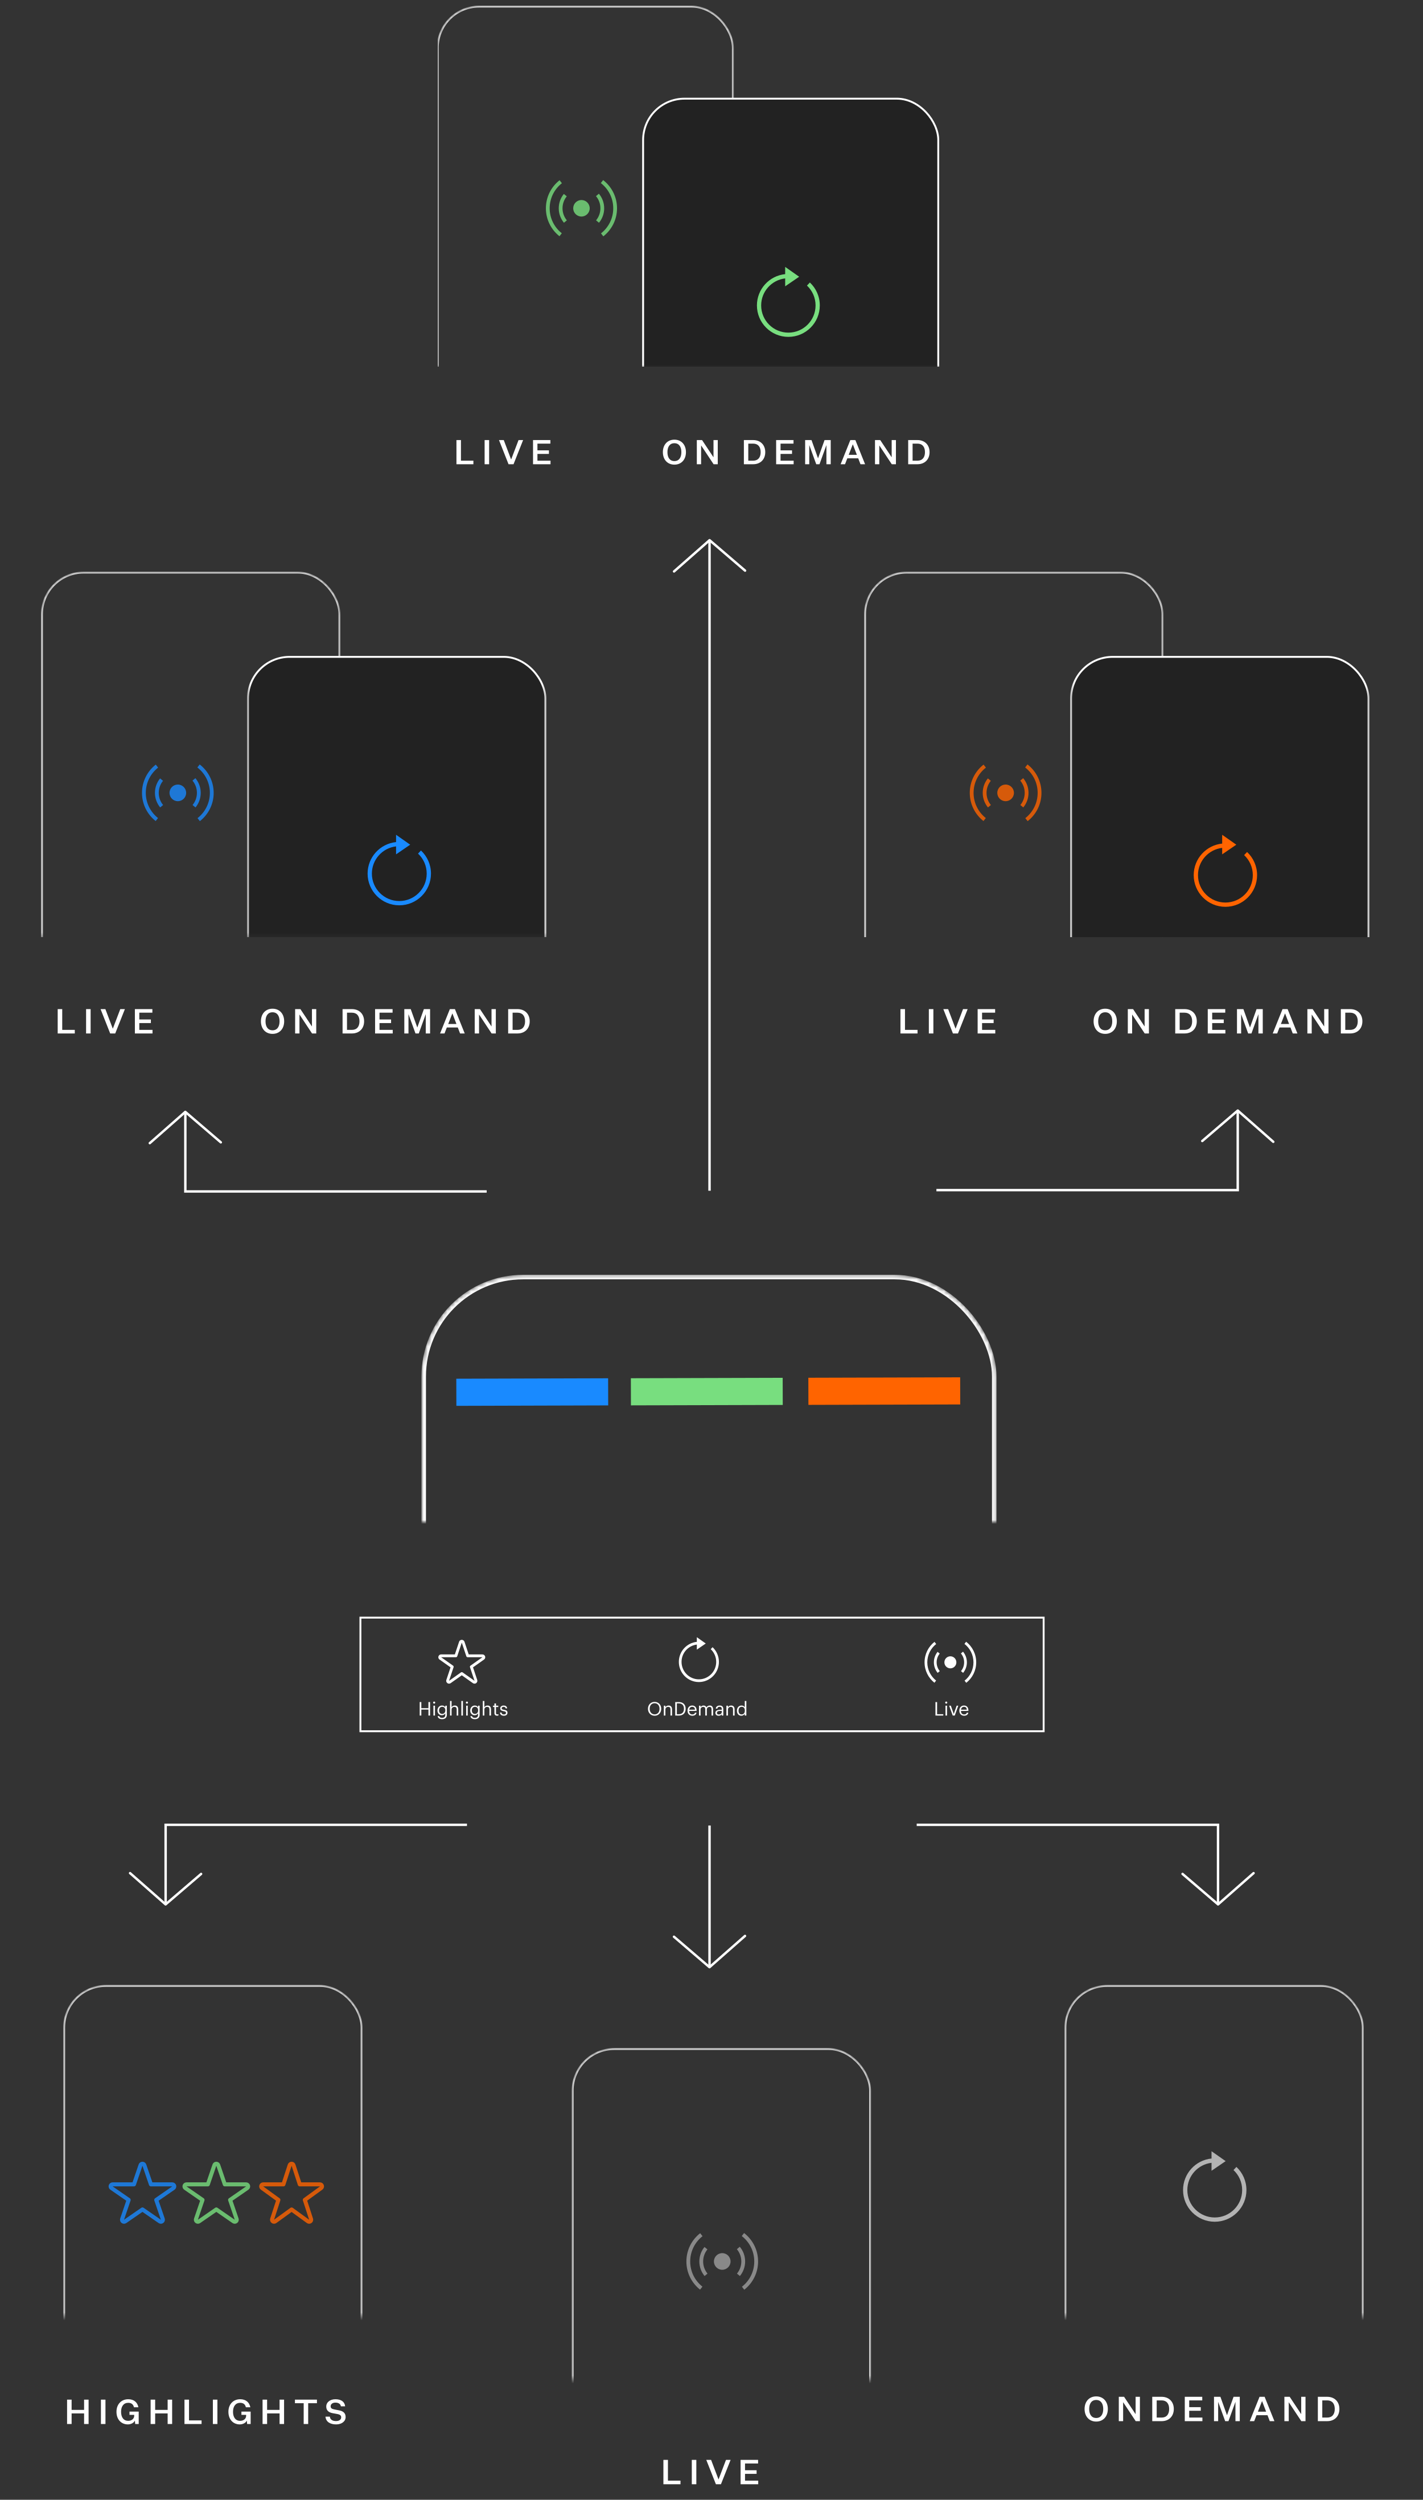 <svg width="361" height="634" viewBox="0 0 361 634" fill="none" xmlns="http://www.w3.org/2000/svg">
<rect x="0" y="0" width="361" height="634" fill="#333333" stroke="none"/>
<g clip-path="url(#clip0)">
<mask id="mask0" mask-type="alpha" maskUnits="userSpaceOnUse" x="97" y="315" width="165" height="71">
<rect x="97" y="315" width="165" height="71" fill="#C4C4C4"/>
</mask>
<g mask="url(#mask0)">
<mask id="mask1" mask-type="alpha" maskUnits="userSpaceOnUse" x="106" y="323" width="147" height="318">
<rect x="107.489" y="323.897" width="144.738" height="316.118" rx="25.23" fill="#C4C4C4" stroke="#464646" stroke-width="1.147"/>
</mask>
<g mask="url(#mask1)">
<rect x="107.489" y="323.897" width="144.738" height="316.118" rx="25.23" stroke="white" stroke-width="1.147"/>
<path d="M115.768 353.116L154.283 353.005" stroke="#198AFF" stroke-width="6.881"/>
<path d="M160.052 352.993L198.567 352.886" stroke="#78DE7F" stroke-width="6.881"/>
<path d="M205.078 352.869L243.593 352.762" stroke="#FF6400" stroke-width="6.881"/>
</g>
</g>
<path fill-rule="evenodd" clip-rule="evenodd" d="M246.958 421.606C246.958 419.704 246.063 418.014 244.672 416.936L245.097 416.382C246.651 417.587 247.654 419.478 247.654 421.606C247.654 423.717 246.666 425.598 245.13 426.803L244.702 426.251C246.076 425.173 246.958 423.492 246.958 421.606ZM244.591 421.606C244.591 420.748 244.285 419.963 243.778 419.354L244.312 418.905C244.92 419.635 245.287 420.578 245.287 421.606C245.287 422.623 244.928 423.556 244.33 424.283L243.794 423.837C244.292 423.231 244.591 422.454 244.591 421.606ZM242.621 421.606C242.621 422.45 241.94 423.134 241.101 423.134C240.261 423.134 239.581 422.45 239.581 421.606C239.581 420.762 240.261 420.077 241.101 420.077C241.94 420.077 242.621 420.762 242.621 421.606ZM237.613 421.606C237.613 420.765 237.906 419.995 238.396 419.39L237.857 418.948C237.269 419.673 236.917 420.599 236.917 421.606C236.917 422.622 237.276 423.556 237.873 424.283L238.41 423.838C237.912 423.231 237.613 422.454 237.613 421.606ZM235.246 421.606C235.246 419.72 236.127 418.041 237.498 416.963L237.07 416.411C235.537 417.617 234.55 419.496 234.55 421.606C234.55 423.707 235.528 425.578 237.05 426.784L237.48 426.235C236.119 425.155 235.246 423.484 235.246 421.606Z" fill="white"/>
<path d="M237.314 435.109H239.297V434.769H237.731V431.684H237.314V435.109ZM239.859 435.109H240.256V432.604H239.859V435.109ZM240.05 432.081C240.194 432.081 240.314 431.962 240.314 431.818C240.314 431.674 240.194 431.554 240.05 431.554C239.907 431.554 239.787 431.674 239.787 431.818C239.787 431.962 239.907 432.081 240.05 432.081ZM241.698 435.109H242.206L243.106 432.604H242.694L241.961 434.707L241.219 432.604H240.788L241.698 435.109ZM244.585 435.152C245.15 435.152 245.567 434.889 245.653 434.386H245.255C245.203 434.678 244.977 434.822 244.589 434.822C244.077 434.822 243.804 434.506 243.785 433.936H245.672V433.806C245.672 432.91 245.126 432.561 244.546 432.561C243.856 432.561 243.373 433.088 243.373 433.845V433.883C243.373 434.654 243.876 435.152 244.585 435.152ZM243.799 433.615C243.866 433.169 244.139 432.891 244.546 432.891C244.958 432.891 245.227 433.097 245.265 433.615H243.799Z" fill="white"/>
<path d="M106.47 435.108H106.887V433.585H108.688V435.108H109.105V431.683H108.688V433.235H106.887V431.683H106.47V435.108ZM109.951 435.108H110.348V432.603H109.951V435.108ZM110.142 432.081C110.286 432.081 110.406 431.961 110.406 431.817C110.406 431.673 110.286 431.554 110.142 431.554C109.999 431.554 109.879 431.673 109.879 431.817C109.879 431.961 109.999 432.081 110.142 432.081ZM112.164 436.023C112.863 436.023 113.357 435.669 113.361 434.941V432.603H112.964V433.005C112.82 432.761 112.561 432.56 112.144 432.56C111.455 432.56 110.975 433.125 110.975 433.805V433.839C110.975 434.529 111.459 435.027 112.116 435.027C112.48 435.027 112.82 434.797 112.964 434.553V434.917C112.964 435.453 112.652 435.688 112.159 435.688C111.732 435.688 111.493 435.54 111.435 435.252H111.028C111.095 435.674 111.421 436.023 112.164 436.023ZM112.159 434.696C111.737 434.696 111.387 434.371 111.387 433.824V433.786C111.387 433.259 111.684 432.89 112.183 432.89C112.671 432.89 112.978 433.216 112.978 433.777V433.81C112.978 434.371 112.624 434.696 112.159 434.696ZM114.166 435.108H114.564V433.59C114.564 433.139 114.894 432.905 115.263 432.905C115.666 432.905 115.852 433.101 115.852 433.542V435.108H116.25V433.571C116.25 432.842 115.886 432.56 115.369 432.56C114.956 432.56 114.679 432.766 114.564 433V431.405H114.166V435.108ZM117.039 435.108H117.441V431.405H117.039V435.108ZM118.265 435.108H118.662V432.603H118.265V435.108ZM118.456 432.081C118.6 432.081 118.72 431.961 118.72 431.817C118.72 431.673 118.6 431.554 118.456 431.554C118.313 431.554 118.193 431.673 118.193 431.817C118.193 431.961 118.313 432.081 118.456 432.081ZM120.478 436.023C121.177 436.023 121.671 435.669 121.675 434.941V432.603H121.278V433.005C121.134 432.761 120.875 432.56 120.458 432.56C119.769 432.56 119.289 433.125 119.289 433.805V433.839C119.289 434.529 119.773 435.027 120.43 435.027C120.794 435.027 121.134 434.797 121.278 434.553V434.917C121.278 435.453 120.966 435.688 120.473 435.688C120.046 435.688 119.807 435.54 119.749 435.252H119.342C119.409 435.674 119.735 436.023 120.478 436.023ZM120.473 434.696C120.051 434.696 119.701 434.371 119.701 433.824V433.786C119.701 433.259 119.998 432.89 120.497 432.89C120.985 432.89 121.292 433.216 121.292 433.777V433.81C121.292 434.371 120.938 434.696 120.473 434.696ZM122.48 435.108H122.878V433.59C122.878 433.139 123.208 432.905 123.577 432.905C123.98 432.905 124.166 433.101 124.166 433.542V435.108H124.564V433.571C124.564 432.842 124.2 432.56 123.683 432.56C123.271 432.56 122.993 432.766 122.878 433V431.405H122.48V435.108ZM126.105 435.142C126.268 435.142 126.364 435.118 126.445 435.089V434.754C126.359 434.787 126.263 434.807 126.139 434.807C125.937 434.807 125.827 434.687 125.827 434.442V432.938H126.412V432.603H125.827V432.033H125.43V432.603H125.07V432.938H125.43V434.481C125.43 434.874 125.65 435.142 126.105 435.142ZM127.823 435.152C128.431 435.152 128.742 434.845 128.742 434.39C128.742 433.858 128.378 433.743 127.861 433.647C127.401 433.566 127.276 433.475 127.276 433.25C127.276 433.034 127.463 432.89 127.751 432.89C128.067 432.89 128.22 433.01 128.278 433.283H128.661C128.594 432.742 128.206 432.56 127.755 432.56C127.363 432.56 126.907 432.799 126.907 433.264C126.907 433.7 127.128 433.882 127.779 434.002C128.167 434.074 128.364 434.16 128.364 434.423C128.364 434.692 128.196 434.821 127.818 434.821C127.415 434.821 127.257 434.634 127.228 434.337H126.84C126.864 434.85 127.224 435.152 127.823 435.152Z" fill="white"/>
<path d="M116.808 416.502C116.857 416.355 116.994 416.256 117.149 416.256C117.304 416.256 117.441 416.355 117.49 416.502L118.643 419.955H122.382C122.538 419.955 122.677 420.057 122.724 420.206C122.772 420.355 122.717 420.518 122.589 420.608L119.573 422.74L120.724 426.186C120.773 426.333 120.722 426.495 120.597 426.588C120.473 426.681 120.303 426.683 120.176 426.593L117.149 424.453L114.122 426.593C113.996 426.683 113.826 426.681 113.701 426.588C113.576 426.495 113.525 426.333 113.574 426.186L114.725 422.74L111.709 420.608C111.581 420.518 111.526 420.355 111.574 420.206C111.621 420.057 111.76 419.955 111.916 419.955H115.655L116.808 416.502Z" stroke="white" stroke-width="0.719" stroke-linejoin="round"/>
<path d="M166.081 434.808C165.367 434.808 164.816 434.243 164.816 433.414V433.376C164.816 432.561 165.276 431.977 166.071 431.977C166.862 431.977 167.312 432.599 167.312 433.366V433.404C167.312 434.233 166.842 434.808 166.081 434.808ZM166.081 435.153C167.077 435.153 167.743 434.377 167.743 433.409V433.371C167.743 432.408 167.077 431.641 166.071 431.641C165.065 431.641 164.385 432.408 164.385 433.38V433.419C164.385 434.377 165.07 435.153 166.081 435.153ZM168.407 435.11H168.804V433.591C168.804 433.141 169.135 432.906 169.504 432.906C169.906 432.906 170.093 433.102 170.093 433.543V435.11H170.491V433.572C170.491 432.844 170.127 432.561 169.609 432.561C169.197 432.561 168.919 432.767 168.804 433.002V432.604H168.407V435.11ZM171.716 434.77V432.02H172.18C173.124 432.02 173.508 432.575 173.508 433.366V433.404C173.508 434.243 173.067 434.77 172.185 434.77H171.716ZM171.299 435.11H172.195C173.393 435.11 173.939 434.358 173.939 433.409V433.366C173.939 432.413 173.383 431.684 172.204 431.684H171.299V435.11ZM175.631 435.153C176.197 435.153 176.613 434.889 176.7 434.386H176.302C176.249 434.679 176.024 434.822 175.636 434.822C175.123 434.822 174.85 434.506 174.831 433.936H176.719V433.807C176.719 432.911 176.173 432.561 175.593 432.561C174.903 432.561 174.419 433.088 174.419 433.845V433.883C174.419 434.655 174.922 435.153 175.631 435.153ZM174.846 433.615C174.913 433.17 175.186 432.892 175.593 432.892C176.005 432.892 176.273 433.098 176.312 433.615H174.846ZM177.329 435.11H177.727V433.577C177.727 433.126 178.062 432.906 178.388 432.906C178.733 432.906 178.92 433.088 178.92 433.529V435.11H179.317V433.577C179.317 433.126 179.653 432.906 179.978 432.906C180.323 432.906 180.51 433.088 180.51 433.529V435.11H180.908V433.558C180.908 432.829 180.515 432.561 180.065 432.561C179.753 432.561 179.38 432.705 179.207 433.031C179.078 432.695 178.795 432.561 178.474 432.561C178.115 432.561 177.842 432.753 177.727 432.987V432.604H177.329V435.11ZM182.317 435.153C182.686 435.153 182.911 435.028 183.098 434.794V435.11H183.496V433.457C183.496 432.758 183.06 432.561 182.581 432.561C182.097 432.561 181.642 432.772 181.589 433.342H181.987C182.025 433.035 182.217 432.892 182.562 432.892C182.945 432.892 183.098 433.059 183.098 433.457V433.639H182.739C182.097 433.639 181.484 433.835 181.484 434.415C181.484 434.928 181.852 435.153 182.317 435.153ZM182.356 434.837C182.006 434.837 181.881 434.674 181.881 434.415C181.881 434.046 182.25 433.922 182.753 433.922H183.098V434.233C183.098 434.621 182.777 434.837 182.356 434.837ZM184.277 435.11H184.675V433.591C184.675 433.141 185.005 432.906 185.374 432.906C185.776 432.906 185.963 433.102 185.963 433.543V435.11H186.361V433.572C186.361 432.844 185.997 432.561 185.479 432.561C185.067 432.561 184.79 432.767 184.675 433.002V432.604H184.277V435.11ZM188.084 435.153C188.448 435.153 188.798 434.923 188.942 434.679V435.11H189.339V431.406H188.942V433.007C188.798 432.762 188.539 432.561 188.122 432.561C187.432 432.561 186.953 433.102 186.953 433.869V433.907C186.953 434.688 187.428 435.153 188.084 435.153ZM188.127 434.822C187.706 434.822 187.365 434.521 187.365 433.888V433.85C187.365 433.241 187.662 432.892 188.161 432.892C188.649 432.892 188.956 433.193 188.956 433.835V433.874C188.956 434.516 188.592 434.822 188.127 434.822Z" fill="white"/>
<path fill-rule="evenodd" clip-rule="evenodd" d="M176.781 416.412V415.235L179.043 416.833L176.781 418.389V417.105C174.596 417.362 172.901 419.23 172.901 421.496C172.901 423.938 174.869 425.918 177.297 425.918C179.725 425.918 181.694 423.938 181.694 421.496C181.694 420.224 181.16 419.078 180.304 418.27L180.773 417.768C181.761 418.7 182.379 420.026 182.379 421.496C182.379 424.319 180.104 426.607 177.297 426.607C174.491 426.607 172.216 424.319 172.216 421.496C172.216 418.849 174.217 416.672 176.781 416.412Z" fill="white"/>
<rect x="91.435" y="410.269" width="173.326" height="28.814" stroke="white" stroke-width="0.479"/>
<path d="M283.331 259.024C283.331 257.173 282.198 255.832 280.382 255.832C278.566 255.832 277.433 257.173 277.433 259.024C277.433 260.883 278.566 262.215 280.382 262.215C282.198 262.215 283.331 260.883 283.331 259.024ZM282.164 259.024C282.164 260.399 281.558 261.307 280.382 261.307C279.197 261.307 278.6 260.399 278.6 259.024C278.6 257.657 279.197 256.74 280.382 256.74C281.558 256.74 282.164 257.657 282.164 259.024ZM287.454 255.936H286.113V262.111H287.211V257.328H287.229L290.403 262.111H291.467V255.936H290.377V260.312H290.36L287.454 255.936ZM300.524 255.936H298.145V262.111H300.524C302.383 262.111 303.612 260.883 303.612 259.024C303.612 257.173 302.383 255.936 300.524 255.936ZM300.524 256.844C301.752 256.844 302.435 257.648 302.435 259.024C302.435 260.399 301.752 261.203 300.524 261.203H299.27V256.844H300.524ZM310.867 262.111V261.203H307.52V259.473H310.452V258.565H307.52V256.844H310.833V255.936H306.396V262.111H310.867ZM317.477 262.111L319.233 257.259H319.25V262.111H320.348V255.936H318.774L317.114 260.58H317.096L315.436 255.936H313.81V262.111H314.865V257.259H314.882L316.647 262.111H317.477ZM327.959 262.111H329.135L326.653 255.936H325.364L322.882 262.111H324.006L324.594 260.598H327.379L327.959 262.111ZM325.987 257.043H326.013L327.033 259.707H324.949L325.987 257.043ZM333.011 255.936H331.67V262.111H332.768V257.328H332.786L335.96 262.111H337.024V255.936H335.934V260.312H335.917L333.011 255.936ZM342.535 255.936H340.157V262.111H342.535C344.395 262.111 345.623 260.883 345.623 259.024C345.623 257.173 344.395 255.936 342.535 255.936ZM342.535 256.844C343.763 256.844 344.447 257.648 344.447 259.024C344.447 260.399 343.763 261.203 342.535 261.203H341.281V256.844H342.535Z" fill="white"/>
<g clip-path="url(#clip1)">
<g clip-path="url(#clip2)">
<mask id="mask2" mask-type="alpha" maskUnits="userSpaceOnUse" x="94" y="0" width="154" height="94">
<path d="M94.977 0.472H247.297V93.438H94.977V0.472Z" fill="#C4C4C4"/>
</mask>
<g mask="url(#mask2)">
<mask id="mask3" mask-type="alpha" maskUnits="userSpaceOnUse" x="110" y="1" width="77" height="165">
<rect x="111.049" y="1.681" width="74.876" height="163.398" rx="10.489" fill="#C4C4C4" stroke="#464646" stroke-width="0.477"/>
</mask>
<g mask="url(#mask3)">
<rect x="111.049" y="1.681" width="74.876" height="163.398" rx="10.489" stroke="white" stroke-width="0.477"/>
</g>
<rect x="163.151" y="25.025" width="74.876" height="163.398" rx="10.489" fill="#222222" stroke="white" stroke-width="0.477"/>
<path opacity="0.8" fill-rule="evenodd" clip-rule="evenodd" d="M155.573 52.827C155.573 50.224 154.341 47.909 152.426 46.433L153.01 45.674C155.151 47.324 156.532 49.914 156.532 52.827C156.532 55.717 155.171 58.292 153.057 59.942L152.467 59.187C154.359 57.711 155.573 55.41 155.573 52.827ZM152.315 52.827C152.315 51.652 151.895 50.578 151.196 49.744L151.931 49.129C152.768 50.129 153.273 51.419 153.273 52.827C153.273 54.219 152.779 55.496 151.957 56.492L151.218 55.882C151.904 55.052 152.315 53.988 152.315 52.827ZM149.603 52.827C149.603 53.983 148.666 54.919 147.51 54.919C146.354 54.919 145.417 53.983 145.417 52.827C145.417 51.671 146.354 50.733 147.51 50.733C148.666 50.733 149.603 51.671 149.603 52.827ZM142.705 52.826C142.705 51.675 143.109 50.62 143.783 49.792L143.041 49.187C142.232 50.179 141.747 51.447 141.747 52.826C141.747 54.218 142.241 55.496 143.064 56.492L143.802 55.882C143.116 55.051 142.705 53.987 142.705 52.826ZM139.445 52.826C139.445 50.243 140.659 47.945 142.548 46.468L141.958 45.713C139.847 47.364 138.487 49.936 138.487 52.826C138.487 55.702 139.834 58.264 141.93 59.916L142.523 59.163C140.648 57.685 139.445 55.396 139.445 52.826Z" fill="#78DE7F"/>
<path fill-rule="evenodd" clip-rule="evenodd" d="M199.19 69.529V67.693L202.741 70.187L199.19 72.616V70.611C195.76 71.012 193.099 73.927 193.099 77.465C193.099 81.276 196.188 84.365 199.999 84.365C203.81 84.365 206.9 81.276 206.9 77.465C206.9 75.479 206.062 73.69 204.719 72.43L205.455 71.646C207.005 73.1 207.975 75.169 207.975 77.465C207.975 81.87 204.404 85.44 199.999 85.44C195.594 85.44 192.023 81.87 192.023 77.465C192.023 73.333 195.165 69.935 199.19 69.529Z" fill="#78DE7F"/>
</g>
</g>
<path d="M174.016 114.676C174.016 112.84 172.892 111.51 171.089 111.51C169.287 111.51 168.163 112.84 168.163 114.676C168.163 116.521 169.287 117.843 171.089 117.843C172.892 117.843 174.016 116.521 174.016 114.676ZM172.857 114.676C172.857 116.041 172.256 116.942 171.089 116.942C169.914 116.942 169.322 116.041 169.322 114.676C169.322 113.321 169.914 112.411 171.089 112.411C172.256 112.411 172.857 113.321 172.857 114.676ZM178.106 111.613H176.776V117.74H177.866V112.994H177.883L181.032 117.74H182.088V111.613H181.007V115.955H180.989L178.106 111.613ZM191.074 111.613H188.714V117.74H191.074C192.919 117.74 194.138 116.521 194.138 114.676C194.138 112.84 192.919 111.613 191.074 111.613ZM191.074 112.514C192.293 112.514 192.971 113.312 192.971 114.676C192.971 116.041 192.293 116.839 191.074 116.839H189.83V112.514H191.074ZM201.337 117.74V116.839H198.016V115.123H200.925V114.222H198.016V112.514H201.303V111.613H196.9V117.74H201.337ZM207.895 117.74L209.637 112.926H209.654V117.74H210.744V111.613H209.182L207.535 116.221H207.517L205.87 111.613H204.257V117.74H205.303V112.926H205.321L207.071 117.74H207.895ZM218.295 117.74H219.462L216.999 111.613H215.721L213.258 117.74H214.374L214.957 116.238H217.72L218.295 117.74ZM216.339 112.711H216.364L217.377 115.354H215.309L216.339 112.711ZM223.308 111.613H221.977V117.74H223.067V112.994H223.084L226.234 117.74H227.289V111.613H226.208V115.955H226.191L223.308 111.613ZM232.758 111.613H230.398V117.74H232.758C234.603 117.74 235.821 116.521 235.821 114.676C235.821 112.84 234.603 111.613 232.758 111.613ZM232.758 112.514C233.976 112.514 234.654 113.312 234.654 114.676C234.654 116.041 233.976 116.839 232.758 116.839H231.514V112.514H232.758Z" fill="white"/>
<path d="M115.796 117.74H120.095V116.839H116.937V111.613H115.796V117.74ZM122.942 117.74H124.084V111.613H122.942V117.74ZM129.009 117.74H130.279L132.707 111.613H131.549L129.678 116.521H129.661L127.799 111.613H126.589L129.009 117.74ZM139.661 117.74V116.839H136.34V115.123H139.249V114.222H136.34V112.514H139.627V111.613H135.225V117.74H139.661Z" fill="white"/>
</g>
<path d="M228.435 262.111H232.768V261.203H229.585V255.936H228.435V262.111ZM235.638 262.111H236.788V255.936H235.638V262.111ZM241.752 262.111H243.032L245.48 255.936H244.312L242.427 260.883H242.409L240.532 255.936H239.313L241.752 262.111ZM252.488 262.111V261.203H249.141V259.473H252.073V258.565H249.141V256.844H252.453V255.936H248.017V262.111H252.488Z" fill="white"/>
<path d="M180 302L180 137" stroke="white" stroke-width="0.613"/>
<path d="M189.019 144.725L180.009 137L171 144.928" stroke="white" stroke-width="0.613" stroke-linecap="round" stroke-linejoin="round"/>
<path d="M180 463L180 499" stroke="white" stroke-width="0.613"/>
<path d="M170.981 491.203L179.991 498.928L189 491" stroke="white" stroke-width="0.613" stroke-linecap="round" stroke-linejoin="round"/>
<path d="M237.559 301.843L314 301.843L314 281.662" stroke="white" stroke-width="0.613"/>
<path d="M305 289.386L314.009 281.662L323.019 289.59" stroke="white" stroke-width="0.613" stroke-linecap="round" stroke-linejoin="round"/>
<path d="M118.46 462.819L42.019 462.819L42.019 483" stroke="white" stroke-width="0.613"/>
<path d="M51.019 475.275L42.009 483L33 475.072" stroke="white" stroke-width="0.613" stroke-linecap="round" stroke-linejoin="round"/>
<g clip-path="url(#clip3)">
<mask id="mask4" mask-type="alpha" maskUnits="userSpaceOnUse" x="219" y="144" width="77" height="167">
<rect x="219.456" y="145.218" width="75.465" height="164.683" rx="10.572" fill="#C4C4C4" stroke="#464646" stroke-width="0.481"/>
</mask>
<g mask="url(#mask4)">
<rect x="219.456" y="145.218" width="75.465" height="164.683" rx="10.572" stroke="white" stroke-width="0.481"/>
</g>
<mask id="mask5" mask-type="alpha" maskUnits="userSpaceOnUse" x="271" y="162" width="77" height="177">
<rect x="271.712" y="163.033" width="75.528" height="175.29" rx="10.572" fill="white" stroke="#464646" stroke-width="0.481"/>
</mask>
<g mask="url(#mask5)">
<rect x="271.712" y="166.595" width="75.465" height="164.683" rx="10.572" fill="#222222" stroke="white" stroke-width="0.481"/>
</g>
<path opacity="0.8" fill-rule="evenodd" clip-rule="evenodd" d="M263.242 201.091C263.242 198.467 262 196.135 260.069 194.647L260.659 193.882C262.816 195.545 264.207 198.155 264.207 201.091C264.207 204.004 262.837 206.599 260.705 208.262L260.111 207.501C262.018 206.013 263.242 203.694 263.242 201.091ZM259.957 201.091C259.957 199.907 259.533 198.824 258.829 197.984L259.569 197.364C260.414 198.372 260.923 199.672 260.923 201.091C260.923 202.494 260.425 203.782 259.596 204.785L258.851 204.17C259.542 203.333 259.957 202.261 259.957 201.091ZM257.224 201.091C257.224 202.256 256.279 203.2 255.115 203.2C253.949 203.2 253.005 202.256 253.005 201.091C253.005 199.926 253.949 198.981 255.115 198.981C256.279 198.981 257.224 199.926 257.224 201.091ZM250.272 201.09C250.272 199.93 250.679 198.866 251.359 198.032L250.611 197.422C249.796 198.422 249.307 199.7 249.307 201.09C249.307 202.492 249.805 203.781 250.634 204.785L251.378 204.17C250.687 203.333 250.272 202.26 250.272 201.09ZM246.987 201.09C246.987 198.488 248.21 196.171 250.114 194.683L249.519 193.922C247.392 195.585 246.021 198.178 246.021 201.09C246.021 203.99 247.379 206.572 249.491 208.236L250.089 207.478C248.199 205.988 246.987 203.681 246.987 201.09Z" fill="#FF6400"/>
</g>
<path d="M168.299 630.063H172.632V629.155H169.449V623.888H168.299V630.063ZM175.502 630.063H176.652V623.888H175.502V630.063ZM181.616 630.063H182.896L185.344 623.888H184.176L182.291 628.835H182.274L180.397 623.888H179.177L181.616 630.063ZM192.352 630.063V629.155H189.005V627.426H191.937V626.517H189.005V624.796H192.318V623.888H187.881V630.063H192.352Z" fill="white"/>
<mask id="mask6" mask-type="alpha" maskUnits="userSpaceOnUse" x="129" y="504" width="107" height="100">
<path d="M129.307 504.307H234.987V603.129H129.307V504.307Z" fill="#C4C4C4" stroke="white" stroke-width="0.613"/>
</mask>
<g mask="url(#mask6)">
<mask id="mask7" mask-type="alpha" maskUnits="userSpaceOnUse" x="145" y="519" width="76" height="166">
<rect x="145.273" y="519.68" width="75.465" height="164.683" rx="10.572" fill="#C4C4C4" stroke="white" stroke-width="0.481"/>
</mask>
<g mask="url(#mask7)">
<rect x="145.273" y="519.68" width="75.465" height="164.683" rx="10.572" stroke="white" stroke-width="0.481"/>
</g>
</g>
<path opacity="0.8" fill-rule="evenodd" clip-rule="evenodd" d="M191.351 573.561C191.351 570.937 190.109 568.604 188.178 567.116L188.768 566.352C190.925 568.014 192.317 570.624 192.317 573.561C192.317 576.474 190.946 579.069 188.814 580.732L188.22 579.971C190.127 578.483 191.351 576.164 191.351 573.561ZM188.066 573.561C188.066 572.377 187.642 571.294 186.938 570.453L187.679 569.833C188.523 570.841 189.032 572.142 189.032 573.561C189.032 574.963 188.534 576.251 187.705 577.255L186.96 576.64C187.652 575.803 188.066 574.731 188.066 573.561ZM185.333 573.56C185.333 574.725 184.388 575.669 183.224 575.669C182.059 575.669 181.115 574.725 181.115 573.56C181.115 572.395 182.059 571.451 183.224 571.451C184.388 571.451 185.333 572.395 185.333 573.56ZM178.381 573.559C178.381 572.4 178.788 571.336 179.468 570.502L178.719 569.892C177.904 570.892 177.415 572.169 177.415 573.559C177.415 574.962 177.913 576.251 178.742 577.254L179.487 576.639C178.796 575.803 178.381 574.73 178.381 573.559ZM175.096 573.562C175.096 570.959 176.319 568.643 178.222 567.154L177.628 566.393C175.5 568.057 174.13 570.649 174.13 573.562C174.13 576.461 175.488 579.043 177.599 580.708L178.197 579.949C176.308 578.46 175.096 576.153 175.096 573.562Z" fill="#9F9F9F"/>
<path d="M72.091 259.023C72.091 257.173 70.958 255.832 69.142 255.832C67.325 255.832 66.192 257.173 66.192 259.023C66.192 260.883 67.325 262.215 69.142 262.215C70.958 262.215 72.091 260.883 72.091 259.023ZM70.923 259.023C70.923 260.399 70.318 261.307 69.142 261.307C67.957 261.307 67.36 260.399 67.36 259.023C67.36 257.657 67.957 256.74 69.142 256.74C70.318 256.74 70.923 257.657 70.923 259.023ZM76.213 255.936H74.873V262.111H75.971V257.328H75.989L79.163 262.111H80.227V255.936H79.137V260.312H79.119L76.213 255.936ZM89.284 255.936H86.905V262.111H89.284C91.143 262.111 92.371 260.883 92.371 259.023C92.371 257.173 91.143 255.936 89.284 255.936ZM89.284 256.844C90.512 256.844 91.195 257.648 91.195 259.023C91.195 260.399 90.512 261.203 89.284 261.203H88.03V256.844H89.284ZM99.627 262.111V261.203H96.28V259.473H99.212V258.565H96.28V256.844H99.592V255.936H95.156V262.111H99.627ZM106.237 262.111L107.992 257.259H108.01V262.111H109.108V255.936H107.534L105.873 260.58H105.856L104.196 255.936H102.57V262.111H103.625V257.259H103.642L105.406 262.111H106.237ZM116.719 262.111H117.895L115.413 255.936H114.124L111.642 262.111H112.766L113.354 260.598H116.139L116.719 262.111ZM114.747 257.043H114.773L115.793 259.707H113.709L114.747 257.043ZM121.77 255.936H120.43V262.111H121.528V257.328H121.546L124.72 262.111H125.784V255.936H124.694V260.312H124.676L121.77 255.936ZM131.295 255.936H128.917V262.111H131.295C133.155 262.111 134.383 260.883 134.383 259.023C134.383 257.173 133.155 255.936 131.295 255.936ZM131.295 256.844C132.523 256.844 133.206 257.648 133.206 259.023C133.206 260.399 132.523 261.203 131.295 261.203H130.041V256.844H131.295Z" fill="white"/>
<path d="M14.636 262.111H18.969V261.203H15.786V255.936H14.636V262.111ZM21.839 262.111H22.989V255.936H21.839V262.111ZM27.953 262.111H29.233L31.681 255.936H30.513L28.628 260.883H28.61L26.734 255.936H25.514L27.953 262.111ZM38.689 262.111V261.203H35.342V259.473H38.274V258.565H35.342V256.844H38.655V255.936H34.218V262.111H38.689Z" fill="white"/>
<g clip-path="url(#clip4)">
<mask id="mask8" mask-type="alpha" maskUnits="userSpaceOnUse" x="-6" y="144" width="154" height="94">
<path d="M-5.524 144H147.993V237.696H-5.524V144Z" fill="#C4C4C4"/>
</mask>
<g mask="url(#mask8)">
<mask id="mask9" mask-type="alpha" maskUnits="userSpaceOnUse" x="10" y="144" width="77" height="167">
<rect x="10.648" y="145.218" width="75.465" height="164.683" rx="10.572" fill="#C4C4C4" stroke="#464646" stroke-width="0.481"/>
</mask>
<g mask="url(#mask9)">
<rect x="10.648" y="145.22" width="75.465" height="164.683" rx="10.572" stroke="white" stroke-width="0.481"/>
</g>
<mask id="mask10" mask-type="alpha" maskUnits="userSpaceOnUse" x="62" y="162" width="77" height="177">
<rect x="62.903" y="163.033" width="75.528" height="175.29" rx="10.572" fill="white" stroke="#464646" stroke-width="0.481"/>
</mask>
<g mask="url(#mask10)">
<rect x="62.903" y="166.595" width="75.465" height="164.683" rx="10.572" fill="#222222" stroke="white" stroke-width="0.481"/>
</g>
</g>
</g>
<path opacity="0.8" fill-rule="evenodd" clip-rule="evenodd" d="M53.242 201.091C53.242 198.467 52 196.135 50.069 194.647L50.659 193.882C52.816 195.545 54.207 198.155 54.207 201.091C54.207 204.004 52.837 206.599 50.705 208.262L50.111 207.501C52.018 206.013 53.242 203.694 53.242 201.091ZM49.957 201.091C49.957 199.907 49.533 198.824 48.829 197.984L49.569 197.364C50.414 198.372 50.923 199.672 50.923 201.091C50.923 202.494 50.425 203.782 49.596 204.785L48.851 204.17C49.542 203.333 49.957 202.261 49.957 201.091ZM47.224 201.091C47.224 202.256 46.279 203.2 45.115 203.2C43.949 203.2 43.005 202.256 43.005 201.091C43.005 199.926 43.949 198.981 45.115 198.981C46.279 198.981 47.224 199.926 47.224 201.091ZM40.272 201.09C40.272 199.93 40.679 198.866 41.359 198.032L40.611 197.422C39.795 198.422 39.307 199.7 39.307 201.09C39.307 202.492 39.805 203.781 40.634 204.785L41.378 204.17C40.687 203.333 40.272 202.26 40.272 201.09ZM36.987 201.09C36.987 198.488 38.21 196.171 40.114 194.683L39.519 193.922C37.392 195.585 36.022 198.178 36.022 201.09C36.022 203.99 37.379 206.572 39.491 208.236L40.089 207.478C38.199 205.988 36.987 203.681 36.987 201.09Z" fill="#198AFF"/>
<path fill-rule="evenodd" clip-rule="evenodd" d="M100.479 213.572V211.721L104.059 214.235L100.479 216.683V214.662C97.023 215.066 94.341 218.005 94.341 221.57C94.341 225.411 97.454 228.525 101.295 228.525C105.137 228.525 108.25 225.411 108.25 221.57C108.25 219.568 107.406 217.765 106.052 216.496L106.794 215.705C108.357 217.171 109.334 219.257 109.334 221.57C109.334 226.009 105.735 229.608 101.295 229.608C96.856 229.608 93.257 226.009 93.257 221.57C93.257 217.406 96.423 213.981 100.479 213.572Z" fill="#198AFF"/>
<path fill-rule="evenodd" clip-rule="evenodd" d="M310.054 213.953V211.722L313.634 214.235L310.054 216.683V215.043C306.598 215.447 303.916 218.386 303.916 221.951C303.916 225.792 307.03 228.906 310.871 228.906C314.712 228.906 317.826 225.792 317.826 221.951C317.826 219.95 316.981 218.146 315.627 216.877L316.369 216.086C317.932 217.552 318.909 219.638 318.909 221.951C318.909 226.39 315.31 229.989 310.871 229.989C306.431 229.989 302.832 226.39 302.832 221.951C302.832 217.787 305.998 214.362 310.054 213.953Z" fill="#FF6400"/>
<path d="M17.017 614.784H18.167V612.103H21.333V614.784H22.474V608.609H21.333V611.204H18.167V608.609H17.017V614.784ZM25.605 614.784H26.755V608.609H25.605V614.784ZM29.548 611.688C29.548 613.599 30.716 614.888 32.446 614.888C33.207 614.888 33.994 614.49 34.219 613.902L34.297 614.784H35.187V611.636H32.852V612.466H34.046V612.682C34.046 613.444 33.423 613.98 32.515 613.98C31.364 613.98 30.716 613.098 30.716 611.688C30.716 610.287 31.382 609.413 32.532 609.413C33.362 609.413 33.83 609.846 33.977 610.538H35.109C34.867 609.318 34.02 608.505 32.532 608.505C30.768 608.505 29.548 609.785 29.548 611.688ZM38.212 614.784H39.362V612.103H42.528V614.784H43.669V608.609H42.528V611.204H39.362V608.609H38.212V614.784ZM46.8 614.784H51.133V613.876H47.95V608.609H46.8V614.784ZM54.003 614.784H55.153V608.609H54.003V614.784ZM57.946 611.688C57.946 613.599 59.114 614.888 60.843 614.888C61.605 614.888 62.392 614.49 62.616 613.902L62.694 614.784H63.585V611.636H61.25V612.466H62.444V612.682C62.444 613.444 61.821 613.98 60.913 613.98C59.762 613.98 59.114 613.098 59.114 611.688C59.114 610.287 59.78 609.413 60.93 609.413C61.76 609.413 62.227 609.846 62.374 610.538H63.507C63.265 609.318 62.417 608.505 60.93 608.505C59.166 608.505 57.946 609.785 57.946 611.688ZM66.61 614.784H67.76V612.103H70.925V614.784H72.067V608.609H70.925V611.204H67.76V608.609H66.61V614.784ZM77.04 614.784H78.181V609.517H80.404V608.609H74.826V609.517H77.04V614.784ZM82.568 612.916C82.681 614.274 83.814 614.888 85.284 614.888C86.651 614.888 87.68 614.144 87.68 613.02C87.68 612.025 87.075 611.524 86.063 611.333L84.869 611.1C84.203 610.97 83.883 610.806 83.883 610.295C83.883 609.751 84.35 609.361 85.094 609.361C85.864 609.361 86.4 609.699 86.478 610.304H87.559C87.438 609.145 86.556 608.505 85.085 608.505C83.736 608.505 82.767 609.266 82.767 610.365C82.767 611.446 83.502 611.878 84.411 612.042L85.544 612.25C86.287 612.388 86.556 612.639 86.556 613.089C86.556 613.712 85.985 614.04 85.25 614.04C84.48 614.04 83.753 613.755 83.675 612.916H82.568Z" fill="white"/>
<mask id="mask11" mask-type="alpha" maskUnits="userSpaceOnUse" x="0" y="488" width="107" height="100">
<path d="M0.307 488.307H105.987V587.129H0.307V488.307Z" fill="#C4C4C4" stroke="white" stroke-width="0.613"/>
</mask>
<g mask="url(#mask11)">
<mask id="mask12" mask-type="alpha" maskUnits="userSpaceOnUse" x="16" y="503" width="76" height="166">
<rect x="16.273" y="503.68" width="75.465" height="164.683" rx="10.572" fill="#C4C4C4" stroke="white" stroke-width="0.481"/>
</mask>
<g mask="url(#mask12)">
<rect x="16.273" y="503.68" width="75.465" height="164.683" rx="10.572" stroke="white" stroke-width="0.481"/>
</g>
</g>
<path opacity="0.8" d="M54.394 549.122C54.465 548.916 54.658 548.777 54.877 548.777C55.095 548.777 55.289 548.916 55.359 549.122L57.028 554.008H62.444C62.667 554.008 62.865 554.153 62.931 554.366C62.998 554.579 62.918 554.81 62.734 554.937L58.374 557.951L60.036 562.816C60.107 563.025 60.037 563.255 59.861 563.388C59.686 563.521 59.445 563.526 59.264 563.401L54.877 560.368L50.489 563.401C50.308 563.526 50.067 563.521 49.892 563.388C49.716 563.255 49.646 563.025 49.717 562.816L51.379 557.951L47.019 554.937C46.835 554.81 46.756 554.579 46.822 554.366C46.889 554.153 47.086 554.008 47.309 554.008H52.725L54.394 549.122Z" stroke="#78DE7F" stroke-width="1.02" stroke-linejoin="round"/>
<path opacity="0.8" d="M35.655 549.122C35.725 548.916 35.919 548.777 36.137 548.777C36.355 548.777 36.549 548.916 36.62 549.122L38.288 554.008H43.705C43.928 554.008 44.125 554.153 44.192 554.366C44.258 554.579 44.178 554.81 43.995 554.937L39.635 557.951L41.297 562.816C41.368 563.025 41.297 563.255 41.122 563.388C40.947 563.521 40.706 563.526 40.525 563.401L36.137 560.368L31.75 563.401C31.569 563.526 31.328 563.521 31.153 563.388C30.977 563.255 30.907 563.025 30.978 562.816L32.639 557.951L28.28 554.937C28.096 554.81 28.016 554.579 28.083 554.366C28.149 554.153 28.346 554.008 28.57 554.008H33.986L35.655 549.122Z" stroke="#198AFF" stroke-width="1.02" stroke-linejoin="round"/>
<path opacity="0.8" d="M73.491 549.129C73.56 548.919 73.755 548.777 73.976 548.777C74.197 548.777 74.393 548.919 74.461 549.129L76.048 554.008H81.184C81.404 554.008 81.6 554.15 81.668 554.36C81.737 554.571 81.662 554.801 81.483 554.93L77.329 557.945L78.915 562.823C78.984 563.034 78.909 563.264 78.731 563.394C78.552 563.523 78.31 563.524 78.131 563.394L73.976 560.378L69.821 563.394C69.642 563.524 69.4 563.523 69.222 563.394C69.043 563.264 68.969 563.034 69.037 562.823L70.624 557.945L66.469 554.93C66.29 554.801 66.216 554.571 66.284 554.36C66.352 554.15 66.548 554.008 66.769 554.008H71.904L73.491 549.129Z" stroke="#FF6400" stroke-width="1.02" stroke-linejoin="round"/>
<path d="M281.046 610.976C281.046 609.125 279.913 607.784 278.097 607.784C276.28 607.784 275.147 609.125 275.147 610.976C275.147 612.835 276.28 614.167 278.097 614.167C279.913 614.167 281.046 612.835 281.046 610.976ZM279.878 610.976C279.878 612.351 279.273 613.259 278.097 613.259C276.912 613.259 276.315 612.351 276.315 610.976C276.315 609.609 276.912 608.693 278.097 608.693C279.273 608.693 279.878 609.609 279.878 610.976ZM285.168 607.888H283.828V614.063H284.926V609.281H284.944L288.118 614.063H289.182V607.888H288.092V612.265H288.074L285.168 607.888ZM294.693 607.888H292.315V614.063H294.693C296.553 614.063 297.781 612.835 297.781 610.976C297.781 609.125 296.553 607.888 294.693 607.888ZM294.693 608.796C295.921 608.796 296.604 609.601 296.604 610.976C296.604 612.351 295.921 613.155 294.693 613.155H293.439V608.796H294.693ZM305.036 614.063V613.155H301.689V611.426H304.621V610.517H301.689V608.796H305.002V607.888H300.565V614.063H305.036ZM311.646 614.063L313.402 609.211H313.419V614.063H314.517V607.888H312.943L311.283 612.533H311.265L309.605 607.888H307.979V614.063H309.034V609.211H309.051L310.816 614.063H311.646ZM322.128 614.063H323.304L320.822 607.888H319.533L317.051 614.063H318.175L318.764 612.55H321.549L322.128 614.063ZM320.156 608.995H320.182L321.203 611.659H319.118L320.156 608.995ZM327.18 607.888H325.839V614.063H326.938V609.281H326.955L330.129 614.063H331.193V607.888H330.103V612.265H330.086L327.18 607.888ZM336.704 607.888H334.326V614.063H336.704C338.564 614.063 339.792 612.835 339.792 610.976C339.792 609.125 338.564 607.888 336.704 607.888ZM336.704 608.796C337.933 608.796 338.616 609.601 338.616 610.976C338.616 612.351 337.933 613.155 336.704 613.155H335.45V608.796H336.704Z" fill="white"/>
<mask id="mask13" mask-type="alpha" maskUnits="userSpaceOnUse" x="254" y="488" width="107" height="100">
<path d="M254.307 488.307H359.987V587.129H254.307V488.307Z" fill="#C4C4C4" stroke="white" stroke-width="0.613"/>
</mask>
<g mask="url(#mask13)">
<mask id="mask14" mask-type="alpha" maskUnits="userSpaceOnUse" x="270" y="503" width="76" height="166">
<rect x="270.273" y="503.68" width="75.465" height="164.683" rx="10.572" fill="#C4C4C4" stroke="white" stroke-width="0.481"/>
</mask>
<g mask="url(#mask14)">
<rect x="270.273" y="503.68" width="75.465" height="164.683" rx="10.572" stroke="white" stroke-width="0.481"/>
</g>
</g>
<path fill-rule="evenodd" clip-rule="evenodd" d="M307.352 547.451V545.601L310.932 548.114L307.352 550.562V548.541C303.896 548.946 301.214 551.884 301.214 555.449C301.214 559.29 304.327 562.404 308.169 562.404C312.01 562.404 315.123 559.29 315.123 555.449C315.123 553.448 314.279 551.645 312.925 550.375L313.667 549.584C315.23 551.05 316.207 553.136 316.207 555.449C316.207 559.888 312.608 563.487 308.169 563.487C303.729 563.487 300.13 559.888 300.13 555.449C300.13 551.285 303.296 547.86 307.352 547.451Z" fill="#B3B3B3"/>
<path d="M123.46 302.181L47.019 302.181L47.019 282" stroke="white" stroke-width="0.613"/>
<path d="M56.019 289.725L47.009 282L38 289.928" stroke="white" stroke-width="0.613" stroke-linecap="round" stroke-linejoin="round"/>
<path d="M232.559 462.819L309 462.819L309 483" stroke="white" stroke-width="0.613"/>
<path d="M300 475.275L309.009 483L318.019 475.072" stroke="white" stroke-width="0.613" stroke-linecap="round" stroke-linejoin="round"/>
</g>
<defs>
<clipPath id="clip0">
<rect y="0.472" width="360.294" height="632.565" fill="white"/>
</clipPath>
<clipPath id="clip1">
<rect x="110.709" y="0.472" width="130.29" height="120.14" fill="white"/>
</clipPath>
<clipPath id="clip2">
<rect x="111" width="130" height="93" fill="white"/>
</clipPath>
<clipPath id="clip3">
<rect x="219.085" y="144" width="137.662" height="93.696" fill="white"/>
</clipPath>
<clipPath id="clip4">
<rect x="10.332" y="144" width="128.292" height="93.696" fill="white"/>
</clipPath>
</defs>
</svg>

